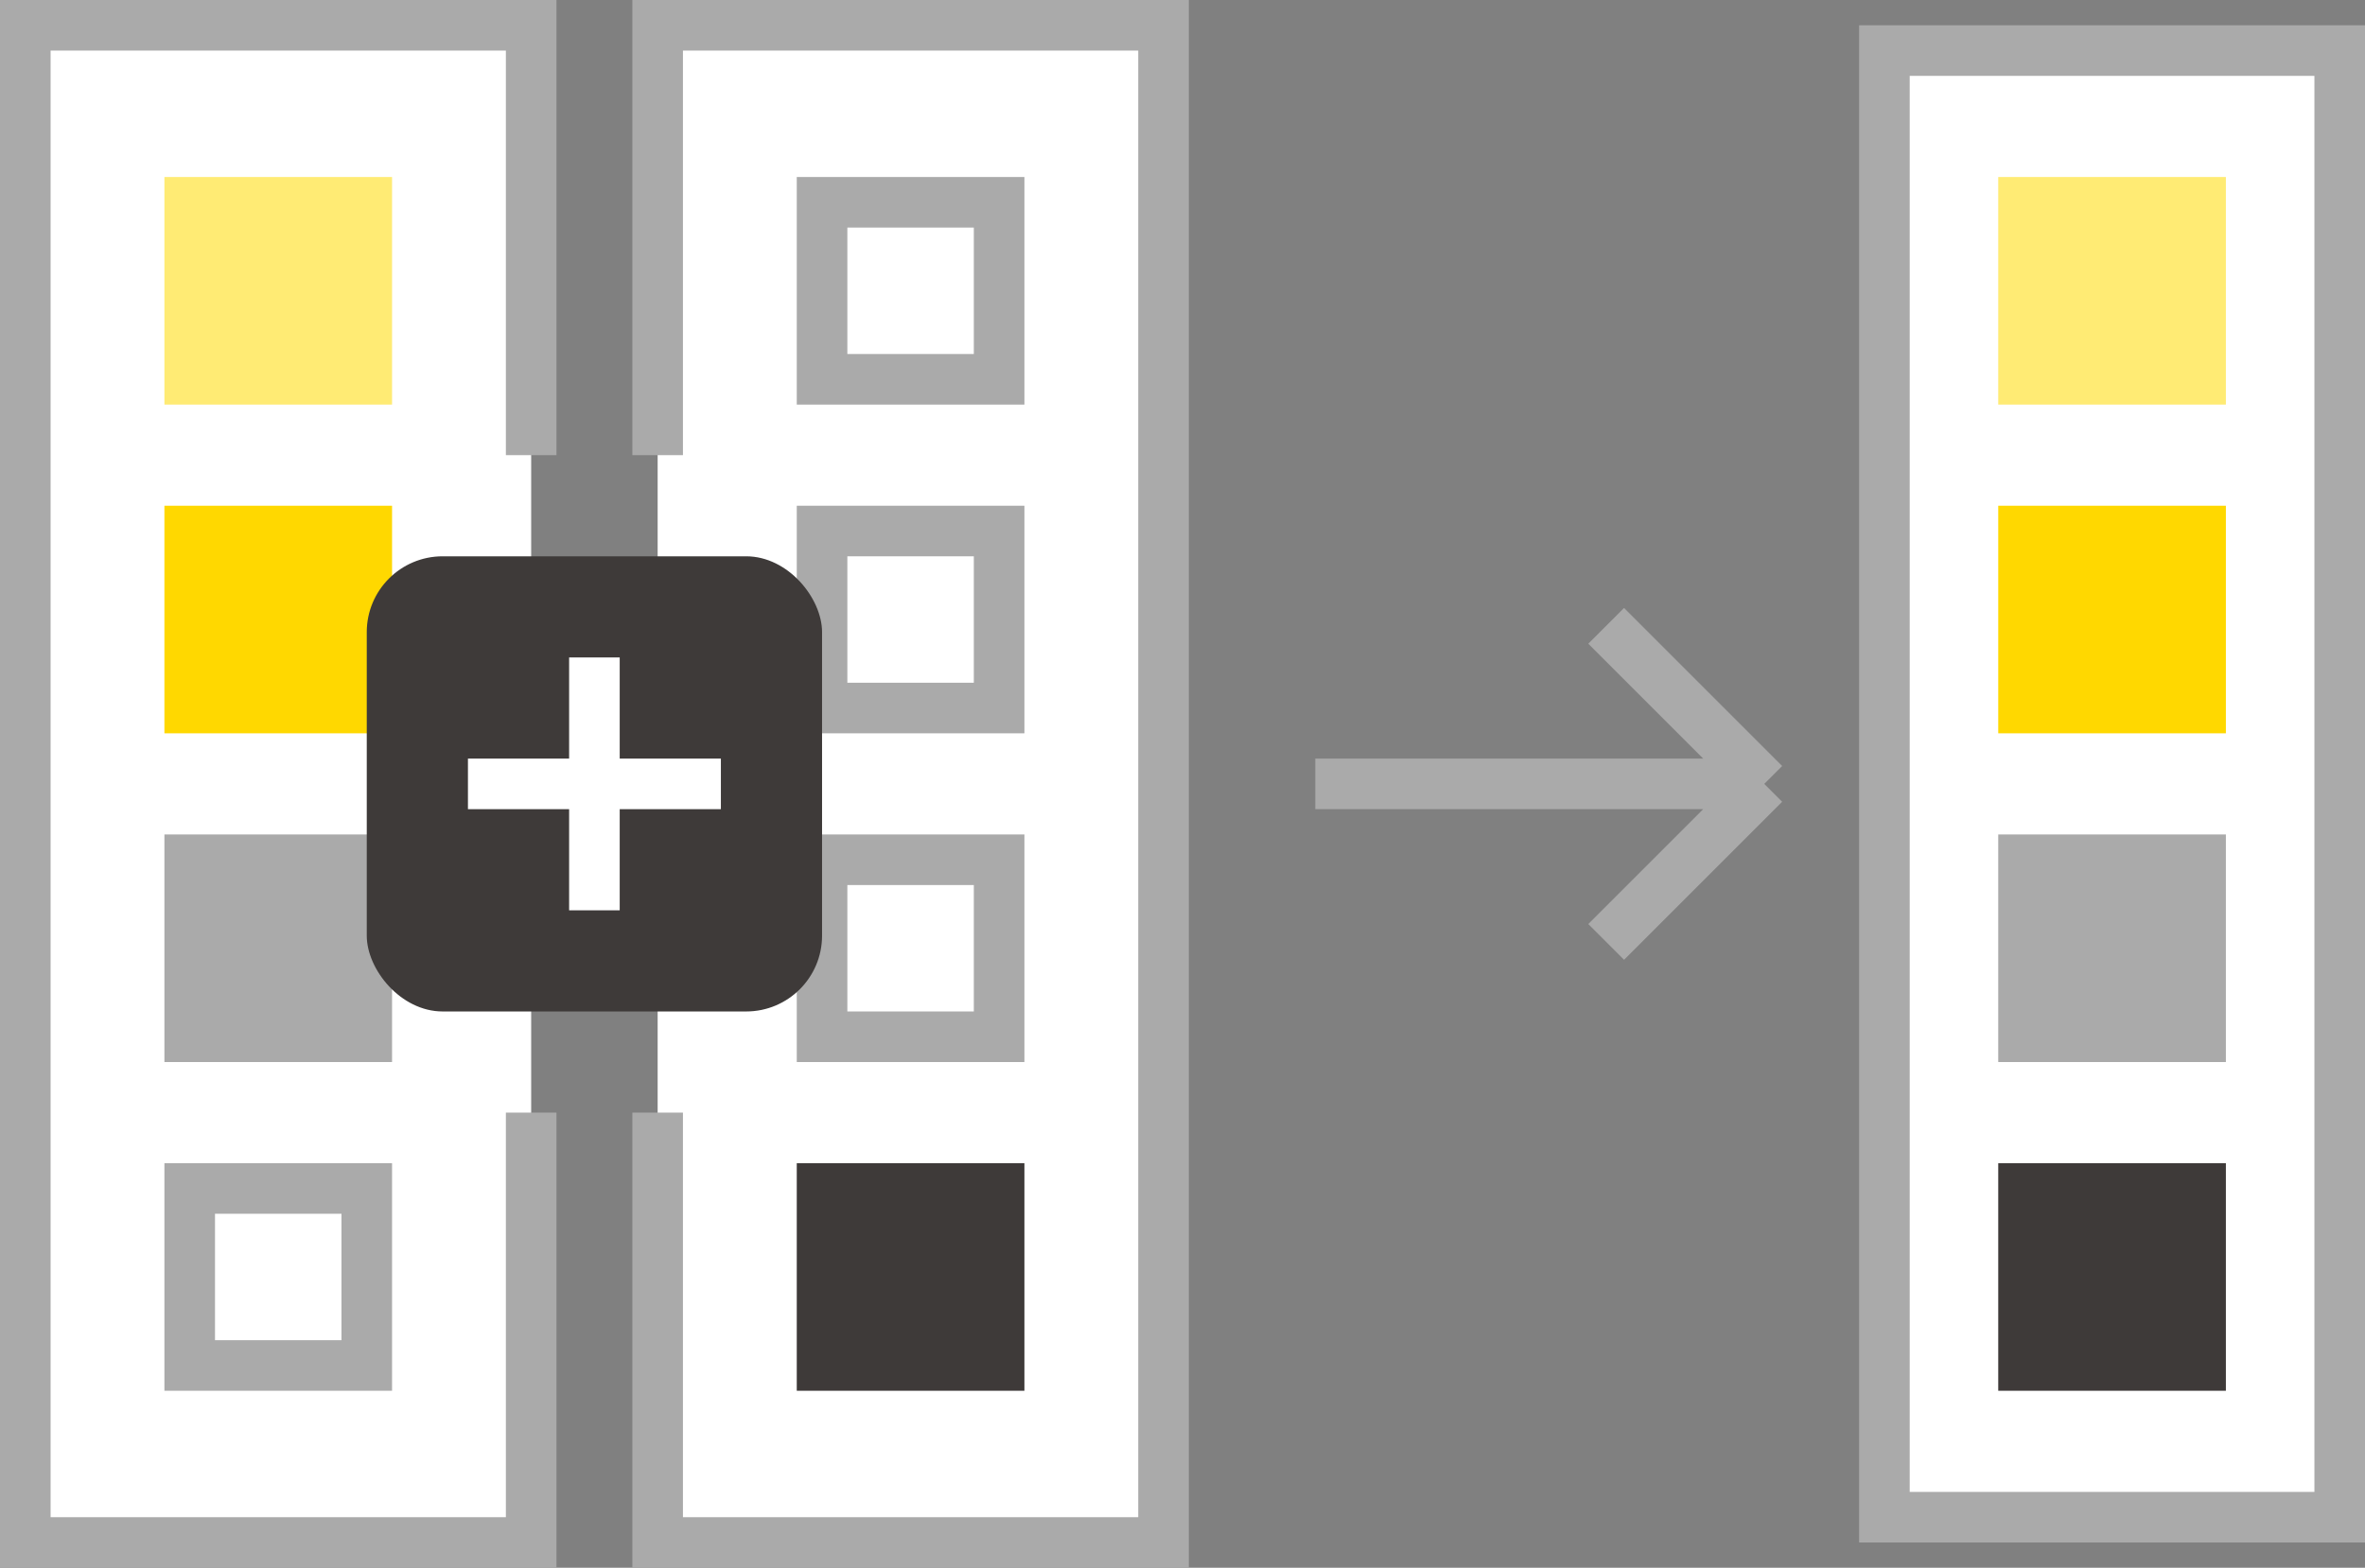<svg width="187" height="124" viewBox="0 0 187 124" fill="none" xmlns="http://www.w3.org/2000/svg">
<rect x="0" y="0" width="187" height="124" fill="#808080" stroke="none"/>
<rect x="2" y="2" width="40" height="120" fill="white"/>
<rect x="52" y="2" width="40" height="120" fill="white"/>
<rect x="149" y="4" width="36" height="116" fill="white" stroke="#AAAAAA" stroke-width="4"/>
<path d="M104 62H139.5M139.5 62L127 74.5M139.5 62L127 49.5" stroke="#AAAAAA" stroke-width="4"/>
<rect x="13" y="14" width="18" height="18" fill="#FFEB74"/>
<rect x="13" y="40" width="18" height="18" fill="#FFD800"/>
<rect x="13" y="66" width="18" height="18" fill="#AAAAAA"/>
<rect x="15" y="94" width="14" height="14" stroke="#AAAAAA" stroke-width="4"/>
<rect x="65" y="16" width="14" height="14" stroke="#AAAAAA" stroke-width="4"/>
<rect x="65" y="42" width="14" height="14" stroke="#AAAAAA" stroke-width="4"/>
<rect x="65" y="68" width="14" height="14" stroke="#AAAAAA" stroke-width="4"/>
<rect x="63" y="92" width="18" height="18" fill="#3E3A39"/>
<rect x="158" y="14" width="18" height="18" fill="#FFEB74"/>
<rect x="158" y="40" width="18" height="18" fill="#FFD800"/>
<rect x="158" y="66" width="18" height="18" fill="#AAAAAA"/>
<rect x="158" y="92" width="18" height="18" fill="#3E3A39"/>
<rect x="29" y="44" width="36" height="36" rx="6" fill="#3E3A39"/>
<path d="M37 62H57" stroke="white" stroke-width="4"/>
<path d="M47 52L47 72" stroke="white" stroke-width="4"/>
<path d="M42 36V2H2V122H42V88" stroke="#AAAAAA" stroke-width="4"/>
<path d="M52 36V2H92V122H52V88" stroke="#AAAAAA" stroke-width="4"/>
</svg>
